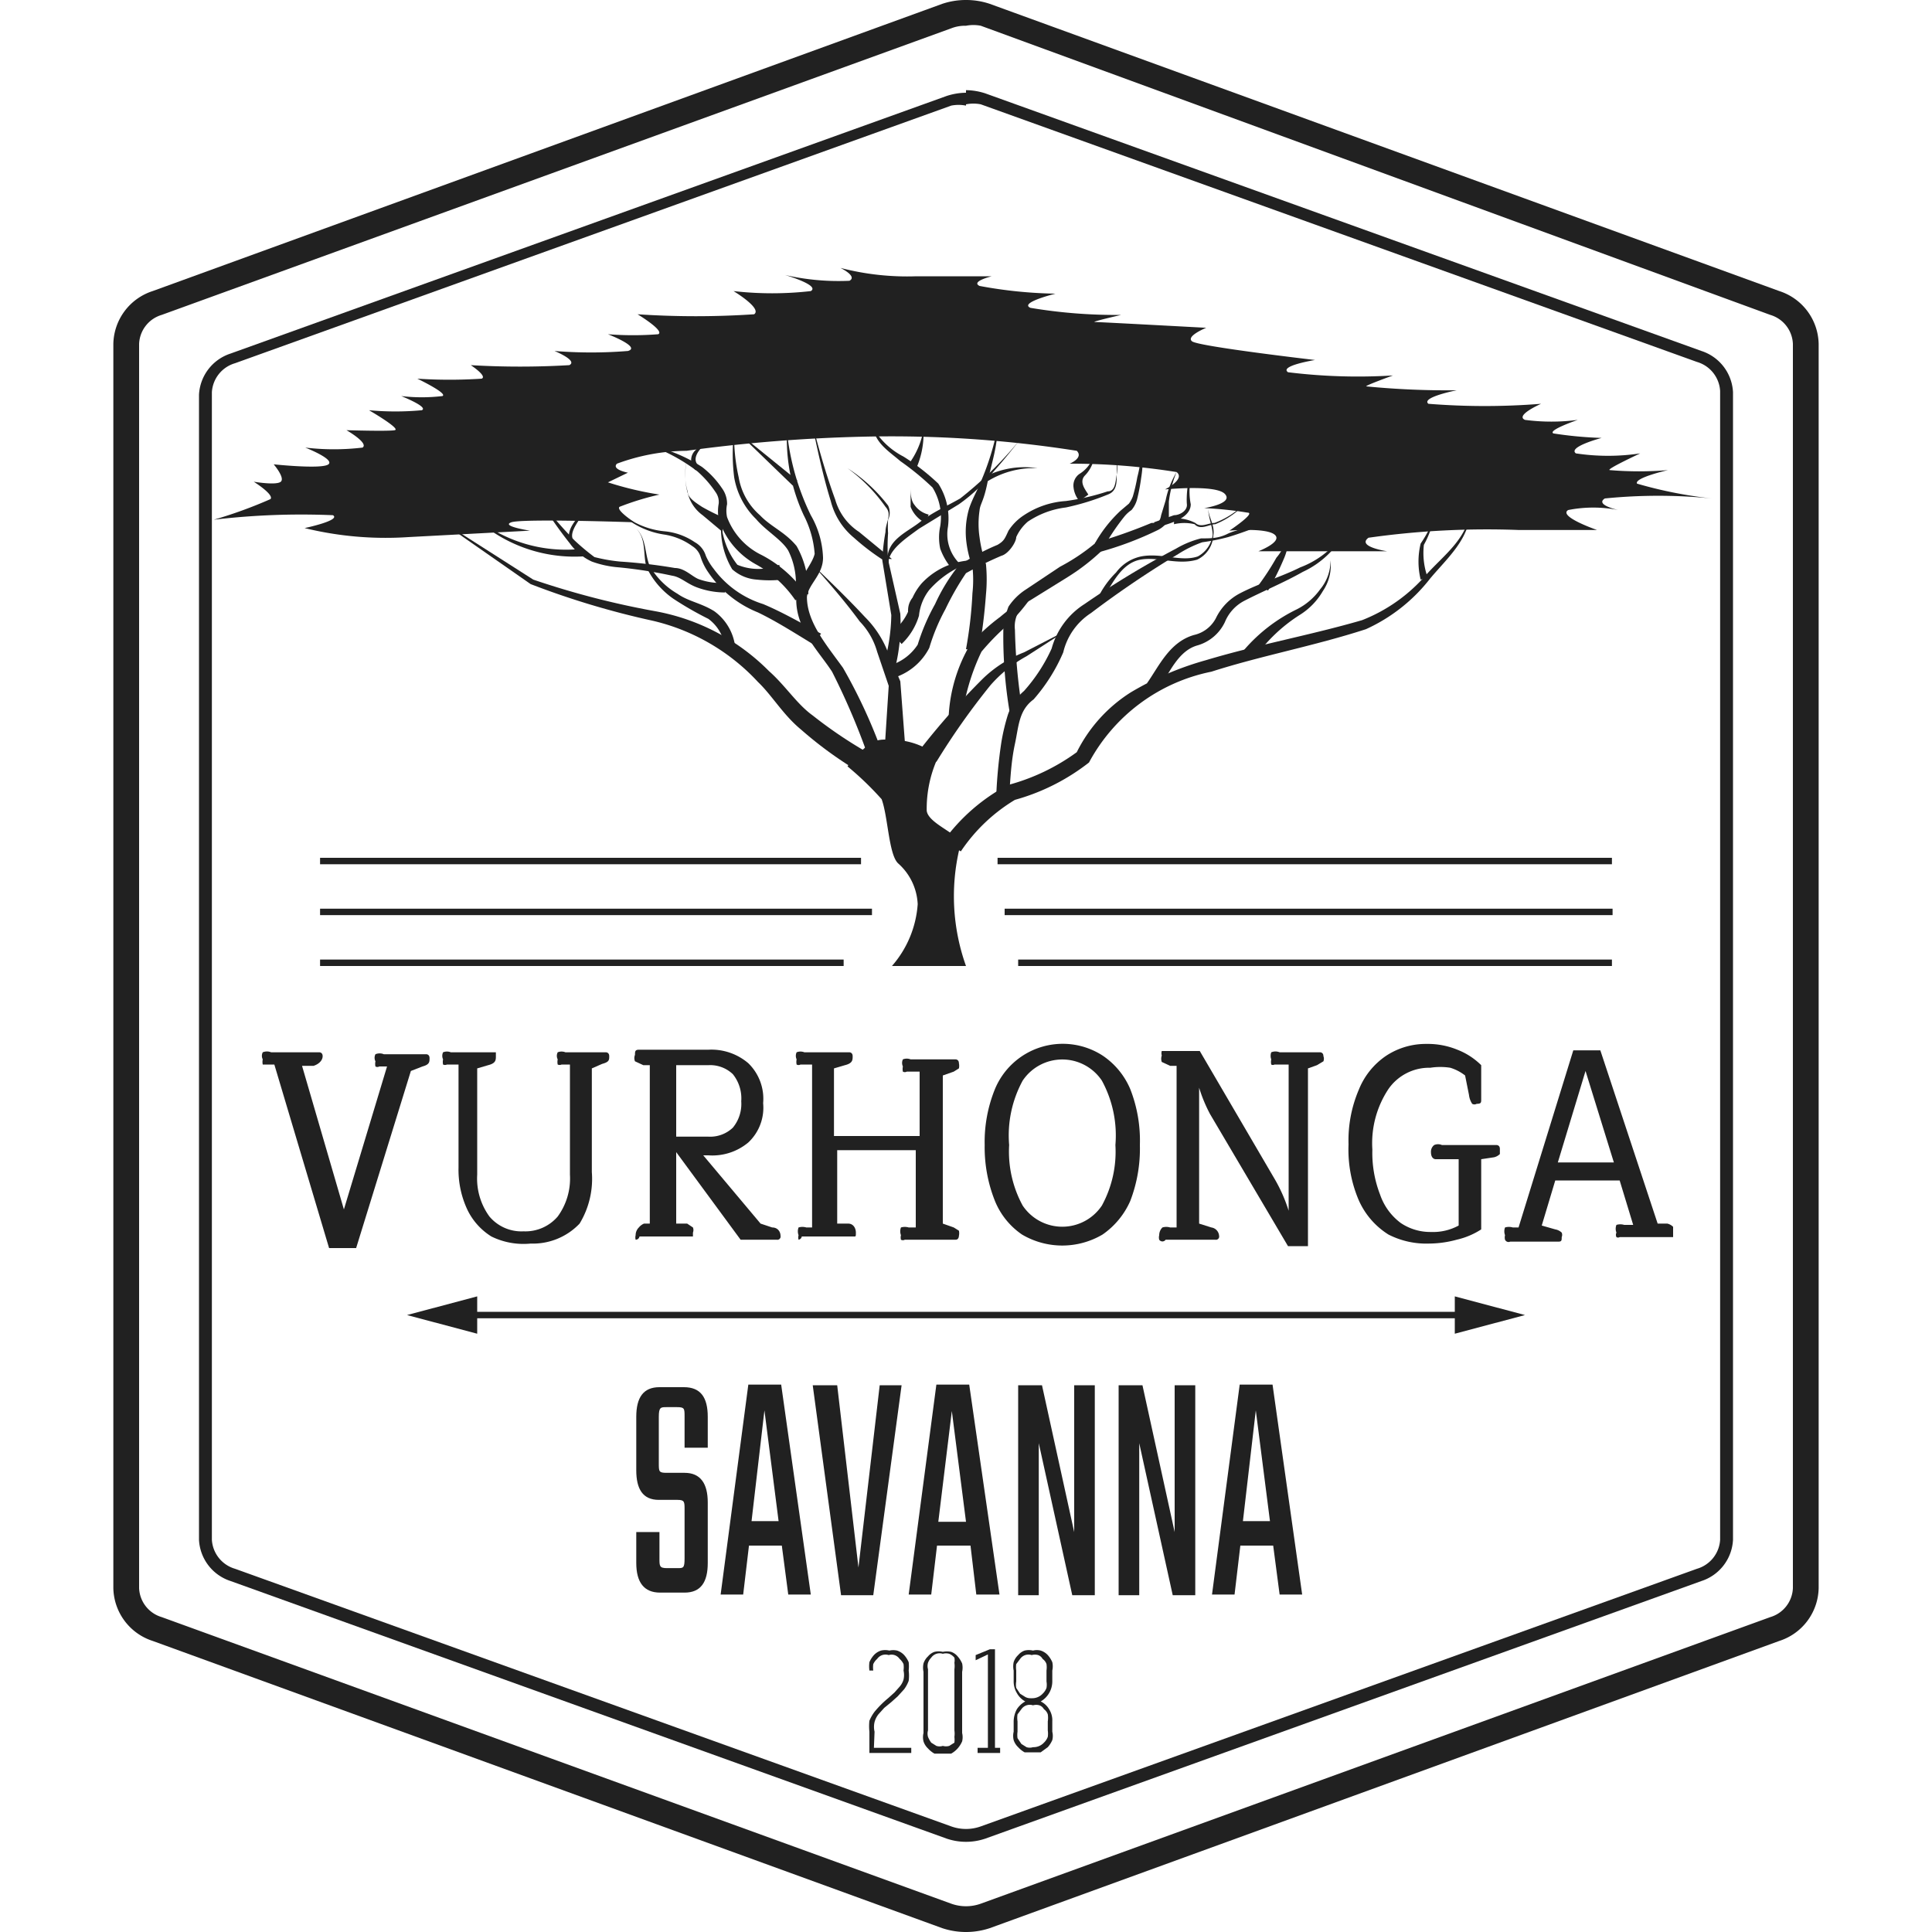 <svg xmlns="http://www.w3.org/2000/svg" viewBox="0 0 30 30"><path d="M15,1.62a.59.59,0,0,1,.23,0l11.12,4a.5.5,0,0,1,.36.45V23.91a.5.5,0,0,1-.36.45l-11.12,4a.68.68,0,0,1-.46,0l-11.12-4a.5.5,0,0,1-.36-.45V6.09a.5.5,0,0,1,.36-.45l11.12-4a.59.59,0,0,1,.23,0m0-.2a1,1,0,0,0-.3.05l-11.12,4a.71.71,0,0,0-.49.64V23.91a.71.71,0,0,0,.49.64l11.12,4a.93.93,0,0,0,.6,0l11.12-4a.71.71,0,0,0,.49-.64V6.09a.71.71,0,0,0-.49-.64l-11.12-4a1,1,0,0,0-.3-.05Z" transform="translate(0)" fill="#212121"/><path d="M15,.4a.59.59,0,0,1,.23,0L27.49,4.89a.49.49,0,0,1,.35.45V24.66a.49.49,0,0,1-.35.45L15.23,29.56a.68.68,0,0,1-.46,0L2.51,25.11a.49.49,0,0,1-.35-.45V5.34a.49.49,0,0,1,.35-.45L14.77.44A.59.59,0,0,1,15,.4M15,0a1.15,1.15,0,0,0-.37.06L2.37,4.52a.88.88,0,0,0-.61.82V24.66a.88.88,0,0,0,.61.82l12.26,4.46a1.17,1.17,0,0,0,.74,0l12.26-4.46a.88.88,0,0,0,.61-.82V5.34a.88.88,0,0,0-.61-.82L15.37.06A1.15,1.15,0,0,0,15,0Z" transform="translate(0)" fill="#212121"/><path d="M13.57,27.14h.58v.08H13.5v-.33a.79.79,0,0,1,0-.17.64.64,0,0,1,.08-.14,1.56,1.56,0,0,1,.21-.21l.1-.09.08-.09a.3.3,0,0,0,.06-.11.32.32,0,0,0,0-.14.36.36,0,0,0,0-.1.24.24,0,0,0-.06-.08.16.16,0,0,0-.08-.06.15.15,0,0,0-.09,0,.16.16,0,0,0-.1,0,.16.16,0,0,0-.08.06.24.24,0,0,0-.06.08.36.36,0,0,0,0,.1H13.5a.51.51,0,0,1,0-.13.41.41,0,0,1,.07-.11.26.26,0,0,1,.11-.07.28.28,0,0,1,.13,0,.27.27,0,0,1,.12,0,.26.26,0,0,1,.11.07.41.41,0,0,1,.07.11.59.59,0,0,1,0,.13.63.63,0,0,1,0,.16.54.54,0,0,1-.07.13l-.1.11-.1.09-.11.09-.09.1a.34.34,0,0,0-.06.12.33.33,0,0,0,0,.15Z" transform="translate(0)" fill="#212121"/><path d="M14.64,27.23l-.13,0a.39.39,0,0,1-.1-.08.26.26,0,0,1-.07-.11.28.28,0,0,1,0-.13v-.95a.31.31,0,0,1,0-.13.26.26,0,0,1,.07-.11.23.23,0,0,1,.1-.07.28.28,0,0,1,.13,0,.31.31,0,0,1,.13,0,.23.23,0,0,1,.1.07.41.41,0,0,1,.07.11.31.31,0,0,1,0,.13v.95a.28.28,0,0,1,0,.13.41.41,0,0,1-.07.11.39.39,0,0,1-.1.08Zm0-1.55a.16.16,0,0,0-.1,0,.16.16,0,0,0-.08.06.22.22,0,0,0-.05.08.18.18,0,0,0,0,.1v.95a.18.18,0,0,0,0,.1.41.41,0,0,0,.05.09l.08.05a.16.16,0,0,0,.1,0,.18.18,0,0,0,.1,0l.08-.05a.41.41,0,0,0,0-.09.36.36,0,0,0,0-.1v-.95a.36.36,0,0,0,0-.1.22.22,0,0,0,0-.08.21.21,0,0,0-.08-.06A.18.18,0,0,0,14.64,25.68Z" transform="translate(0)" fill="#212121"/><path d="M15.53,27.14v.08h-.35v-.08h.16V25.69l-.19.09,0-.08.22-.09h.08v1.53Z" transform="translate(0)" fill="#212121"/><path d="M16.34,26.11a.36.36,0,0,1-.18.31.3.3,0,0,1,.13.12.32.32,0,0,1,.05.19v.16a.27.27,0,0,1,0,.13.41.41,0,0,1-.07.11l-.11.08-.12,0-.13,0a.39.39,0,0,1-.1-.08.26.26,0,0,1-.07-.11.28.28,0,0,1,0-.13v-.16a.41.41,0,0,1,.05-.19.37.37,0,0,1,.13-.12.33.33,0,0,1-.13-.13.35.35,0,0,1-.05-.18v-.17a.31.31,0,0,1,0-.13.26.26,0,0,1,.07-.11.23.23,0,0,1,.1-.07.28.28,0,0,1,.13,0,.24.24,0,0,1,.12,0,.26.26,0,0,1,.11.07.41.41,0,0,1,.07.11.3.3,0,0,1,0,.13Zm-.32.26a.22.22,0,0,0,.17-.07.24.24,0,0,0,.06-.09.3.3,0,0,0,0-.1v-.17a.36.36,0,0,0,0-.1.16.16,0,0,0-.06-.08.13.13,0,0,0-.07-.06.18.18,0,0,0-.1,0,.16.16,0,0,0-.1,0,.16.16,0,0,0-.08.06l-.06.08a.36.36,0,0,0,0,.1v.17a.3.3,0,0,0,0,.1l.06.09.08.05A.16.16,0,0,0,16,26.37Zm.25.36a.36.36,0,0,0,0-.11.16.16,0,0,0-.06-.08.13.13,0,0,0-.07-.06.18.18,0,0,0-.1,0,.16.16,0,0,0-.1,0,.16.16,0,0,0-.08.06l-.06.08a.36.36,0,0,0,0,.11v.16a.36.36,0,0,0,0,.1l.06.09.08.05a.16.16,0,0,0,.1,0,.22.22,0,0,0,.17-.07.24.24,0,0,0,.06-.09.36.36,0,0,0,0-.1Z" transform="translate(0)" fill="#212121"/><path d="M10.63,23.44c0-.12,0-.15-.11-.15h-.29c-.25,0-.35-.17-.35-.46V22c0-.3.11-.46.36-.46h.38c.26,0,.37.16.37.46v.48h-.36V22c0-.13,0-.15-.12-.15h-.16c-.09,0-.12,0-.12.15v.72c0,.13,0,.15.12.15h.28c.25,0,.36.17.36.46v.94c0,.3-.11.46-.36.46h-.38c-.25,0-.37-.16-.37-.46v-.48h.36v.41c0,.12,0,.15.12.15h.16c.09,0,.11,0,.11-.15Z" transform="translate(0)" fill="#212121"/><path d="M12.14,24h-.51l-.09.76h-.35l.43-3.26h.51l.46,3.26h-.35Zm-.05-.38-.22-1.72-.2,1.72Z" transform="translate(0)" fill="#212121"/><path d="M14,21.51l-.44,3.26h-.5l-.44-3.26H13l.33,2.83.33-2.83Z" transform="translate(0)" fill="#212121"/><path d="M15.07,24h-.52l-.09.76h-.35l.43-3.26h.51l.47,3.26h-.36ZM15,23.63l-.22-1.72-.21,1.72Z" transform="translate(0)" fill="#212121"/><path d="M17,21.51v3.26h-.35l-.52-2.36v2.36h-.32V21.51h.37l.5,2.28V21.51Z" transform="translate(0)" fill="#212121"/><path d="M18.56,21.51v3.26h-.35l-.52-2.36v2.36h-.32V21.51h.37l.5,2.28V21.51Z" transform="translate(0)" fill="#212121"/><path d="M19.77,24h-.51l-.09.76h-.35l.43-3.26h.51l.46,3.26h-.35Zm-.05-.38-.22-1.72-.2,1.72Z" transform="translate(0)" fill="#212121"/><path d="M4.26,16.53H4.08a.05.05,0,0,1,0,0,.19.19,0,0,1,0-.08.12.12,0,0,1,0-.11.17.17,0,0,1,.13,0h.75s.05,0,.05.06-.05.12-.14.15l-.18,0,.65,2.23a.8.8,0,0,1,0,.15l0,.11h0l0-.11a.83.83,0,0,1,0-.15l.67-2.22H5.89a.06.06,0,0,1-.06,0,.19.19,0,0,1,0-.08.12.12,0,0,1,0-.11.17.17,0,0,1,.13,0h.66s.05,0,.05.06,0,.1-.11.13l-.18.07-.85,2.75H5.11Z" transform="translate(0)" fill="#212121"/><path d="M7.63,19.2a1,1,0,0,1-.37-.41,1.46,1.46,0,0,1-.14-.66v-1.6H6.94a.07.07,0,0,1-.06,0,.19.19,0,0,1,0-.08.13.13,0,0,1,0-.11.16.16,0,0,1,.12,0h.7s0,0,0,.06,0,.11-.12.14l-.17.05v1.65a1,1,0,0,0,.19.65.65.65,0,0,0,.53.23.66.66,0,0,0,.53-.23,1,1,0,0,0,.19-.65V16.53H8.72a.07.07,0,0,1-.06,0,.19.19,0,0,1,0-.08.12.12,0,0,1,0-.11.16.16,0,0,1,.12,0h.63s.05,0,.05.06,0,.09-.11.12l-.16.07v1.61A1.34,1.34,0,0,1,9,19a1,1,0,0,1-.76.31A1.13,1.13,0,0,1,7.63,19.2Z" transform="translate(0)" fill="#212121"/><path d="M9.87,19.25a.14.14,0,0,1,0-.07.17.17,0,0,1,.05-.12A.21.21,0,0,1,10,19h.09V16.54l-.1,0-.13-.06a.13.13,0,0,1,0-.1c0-.05,0-.08.06-.08H11a.88.88,0,0,1,.62.21.77.77,0,0,1,.23.62.74.74,0,0,1-.23.61.87.87,0,0,1-.62.2h-.08L11.81,19l.18.06c.09,0,.13.07.13.13a.05.05,0,0,1-.06.06H11.5l-1-1.36V19l.17,0,.09.06a.11.11,0,0,1,0,.08s0,.06,0,.06H9.93A.06.06,0,0,1,9.87,19.25ZM11,17.65a.51.51,0,0,0,.38-.14.58.58,0,0,0,.13-.41.6.6,0,0,0-.13-.42.51.51,0,0,0-.38-.14h-.5v1.11Z" transform="translate(0)" fill="#212121"/><path d="M12.4,19.25a.14.14,0,0,1,0-.07.17.17,0,0,1,0-.12.21.21,0,0,1,.12,0h.09V16.53h-.18a.06.06,0,0,1-.06,0,.19.19,0,0,1,0-.08.13.13,0,0,1,0-.11.16.16,0,0,1,.12,0h.7s.05,0,.05.06,0,.11-.12.14l-.17.05v1.05h1.33v-1h-.2a.06.06,0,0,1-.06,0,.19.19,0,0,1,0-.08.13.13,0,0,1,0-.11.16.16,0,0,1,.12,0h.7s.05,0,.05.06a.19.19,0,0,1,0,.08l-.08.05-.17.06V19l.17.06.08.05a.19.19,0,0,1,0,.08s0,.06-.05.06h-.79a.06.06,0,0,1-.06,0,.14.14,0,0,1,0-.07.17.17,0,0,1,0-.12.21.21,0,0,1,.12,0h.11V17.86H13V19l.17,0c.08,0,.12.07.12.14s0,.06-.05.06h-.79A.06.06,0,0,1,12.4,19.25Z" transform="translate(0)" fill="#212121"/><path d="M15.87,19.17a1.16,1.16,0,0,1-.42-.52,2.25,2.25,0,0,1-.16-.87,2.18,2.18,0,0,1,.16-.87,1.14,1.14,0,0,1,1.67-.52,1.18,1.18,0,0,1,.43.52,2.19,2.19,0,0,1,.15.87,2.26,2.26,0,0,1-.15.87,1.24,1.24,0,0,1-.43.52,1.23,1.23,0,0,1-1.25,0Zm1.24-.45a1.75,1.75,0,0,0,.21-.94,1.78,1.78,0,0,0-.21-1,.74.74,0,0,0-1.23,0,1.78,1.78,0,0,0-.21,1,1.75,1.75,0,0,0,.21.94.74.74,0,0,0,1.23,0Z" transform="translate(0)" fill="#212121"/><path d="M18,19.25a.14.14,0,0,1,0-.07.17.17,0,0,1,.05-.12.21.21,0,0,1,.12,0h.1V16.55l-.1,0-.13-.06a.15.15,0,0,1,0-.1.12.12,0,0,1,0-.07l.05,0h.54l1.17,2a2.39,2.39,0,0,1,.21.48V16.53h-.22a.05.05,0,0,1-.05,0,.19.19,0,0,1,0-.08.16.16,0,0,1,0-.11.17.17,0,0,1,.13,0h.63s.05,0,.05.06a.11.11,0,0,1,0,.08l-.1.06-.14.05v2.76H20l-1.21-2.05a2.31,2.31,0,0,1-.17-.41V19l.19.06a.14.14,0,0,1,.12.13.05.05,0,0,1-.06.06H18.1A.06.06,0,0,1,18,19.25Z" transform="translate(0)" fill="#212121"/><path d="M21.56,19.17a1.2,1.2,0,0,1-.46-.53,2,2,0,0,1-.16-.87,2,2,0,0,1,.16-.85,1.15,1.15,0,0,1,.43-.53,1.12,1.12,0,0,1,.62-.18,1.21,1.21,0,0,1,.48.09,1.08,1.08,0,0,1,.37.24v.53c0,.05,0,.07-.07.07a.07.07,0,0,1-.07,0,.32.32,0,0,1-.05-.14l-.06-.3a.71.71,0,0,0-.23-.12,1,1,0,0,0-.31,0,.77.77,0,0,0-.65.33,1.52,1.52,0,0,0-.25.94,1.79,1.79,0,0,0,.12.7.92.92,0,0,0,.32.44.82.82,0,0,0,.47.14.83.83,0,0,0,.43-.1V18h-.36s-.07,0-.07-.11a.13.13,0,0,1,.05-.11.15.15,0,0,1,.12,0h.85s.05,0,.05.06,0,.06,0,.08a.19.19,0,0,1-.09.05L23,18v1.09a1.18,1.18,0,0,1-.38.16,1.65,1.65,0,0,1-.43.06A1.29,1.29,0,0,1,21.56,19.17Z" transform="translate(0)" fill="#212121"/><path d="M23.37,19.25a.14.14,0,0,1,0-.07.17.17,0,0,1,0-.12.21.21,0,0,1,.12,0h.09l.85-2.75h.42L25.74,19l.15,0a.19.19,0,0,1,.09.05s0,.05,0,.09,0,.07,0,.07h-.83a.05.05,0,0,1-.05,0,.08.08,0,0,1,0-.07.16.16,0,0,1,0-.12.21.21,0,0,1,.12,0h.14l-.21-.69h-1l-.21.7.21.06a.19.19,0,0,1,.1.05.09.09,0,0,1,0,.07c0,.05,0,.07-.05.07h-.75A.06.06,0,0,1,23.37,19.25Zm1.69-1.2-.44-1.42-.43,1.42Z" transform="translate(0)" fill="#212121"/><line x1="7.21" y1="20.42" x2="22.79" y2="20.42" fill="none" stroke="#212121" stroke-miterlimit="10" stroke-width="0.1"/><polygon points="7.41 20.71 6.32 20.42 7.41 20.13 7.41 20.71" fill="#212121"/><polygon points="22.59 20.71 23.68 20.42 22.59 20.13 22.59 20.71" fill="#212121"/><line x1="13.1" y1="14.95" x2="4.97" y2="14.95" fill="none" stroke="#212121" stroke-miterlimit="10" stroke-width="0.1"/><line x1="13.54" y1="14.16" x2="4.97" y2="14.16" fill="none" stroke="#212121" stroke-miterlimit="10" stroke-width="0.1"/><line x1="13.37" y1="13.37" x2="4.97" y2="13.37" fill="none" stroke="#212121" stroke-miterlimit="10" stroke-width="0.1"/><line x1="25.03" y1="13.37" x2="15.49" y2="13.37" fill="none" stroke="#212121" stroke-miterlimit="10" stroke-width="0.1"/><line x1="25.03" y1="14.95" x2="15.81" y2="14.95" fill="none" stroke="#212121" stroke-miterlimit="10" stroke-width="0.1"/><line x1="25.04" y1="14.16" x2="15.6" y2="14.16" fill="none" stroke="#212121" stroke-miterlimit="10" stroke-width="0.1"/><path d="M13.25,11.93a6.06,6.06,0,0,1-.81-.6c-.28-.23-.45-.53-.67-.74a3.23,3.23,0,0,0-1.63-.95,12.94,12.94,0,0,1-1.9-.57L6.62,7.94,8.28,9a13.1,13.1,0,0,0,1.89.49,3.32,3.32,0,0,1,1.77.93c.26.23.43.51.68.69a6.9,6.9,0,0,0,.79.54Z" transform="translate(0)" fill="#212121"/><path d="M13.44,11.63a10.85,10.85,0,0,0-.52-1.2c-.22-.34-.61-.7-.55-1.23.05-.25.24-.43.28-.6A1.56,1.56,0,0,0,12.48,8a2.81,2.81,0,0,1-.26-1.3A3.84,3.84,0,0,0,12.59,8a1.41,1.41,0,0,1,.19.66c0,.27-.23.41-.25.61,0,.39.3.74.56,1.1a8.31,8.31,0,0,1,.57,1.21Z" transform="translate(0)" fill="#212121"/><polygon points="11.43 6.69 12.38 7.46 12.31 7.54 11.43 6.69" fill="#212121"/><path d="M13.74,11.58l.06-.93v0l-.18-.53a1.11,1.11,0,0,0-.27-.47c-.22-.3-.47-.59-.72-.87.27.26.54.52.8.8a1.58,1.58,0,0,1,.33.48l.22.52h0v0l.07.93Z" transform="translate(0)" fill="#212121"/><path d="M15.9,6.75c-.15.19-.3.38-.47.57a2.63,2.63,0,0,1-.54.51l-.62.38c-.19.14-.42.29-.47.48h0l0,.06,0,0a3.59,3.59,0,0,1-.54-.4,1.08,1.08,0,0,1-.36-.57c-.13-.42-.22-.86-.31-1.29.11.43.23.86.38,1.27a.89.89,0,0,0,.37.5l.51.42-.07,0h0c0-.3.31-.42.5-.57s.42-.25.63-.37A5.88,5.88,0,0,0,15.9,6.75Z" transform="translate(0)" fill="#212121"/><path d="M13.71,10.36a2.85,2.85,0,0,0,.13-.81L13.7,8.7h0a3.29,3.29,0,0,1,.05-.44c0-.15.11-.27,0-.39a2.58,2.58,0,0,0-.59-.6,2.49,2.49,0,0,1,.63.58.25.25,0,0,1,0,.22,1.55,1.55,0,0,0,0,.21,2.82,2.82,0,0,0,0,.41h0l.19.84a2.87,2.87,0,0,1-.09.88Z" transform="translate(0)" fill="#212121"/><path d="M12.62,10c-.28-.17-.56-.35-.85-.49A1.69,1.69,0,0,1,11,8.89a.9.9,0,0,1-.12-.24.3.3,0,0,0-.13-.17,1,1,0,0,0-.44-.18,1.28,1.28,0,0,1-.84-.51,1.23,1.23,0,0,0,.85.46,1,1,0,0,1,.47.17.36.36,0,0,1,.17.21.88.88,0,0,0,.12.2,1.51,1.51,0,0,0,.77.55c.31.13.6.3.9.46Z" transform="translate(0)" fill="#212121"/><path d="M8.37,7.75a6.64,6.64,0,0,0,.55.64,3.56,3.56,0,0,0,.31.26,2.57,2.57,0,0,0,.4.07,8.2,8.2,0,0,1,.85.1c.16,0,.28.15.39.18a1,1,0,0,0,.39.05V9.2a1.27,1.27,0,0,1-.44-.08c-.16-.06-.25-.16-.38-.18a7.19,7.19,0,0,0-.83-.13,1.58,1.58,0,0,1-.42-.09.86.86,0,0,1-.34-.28A6.63,6.63,0,0,1,8.37,7.75Z" transform="translate(0)" fill="#212121"/><path d="M9.21,7.79,9,8.06c-.06.09-.14.21-.11.3l-.06,0c0-.16.08-.24.15-.34A3,3,0,0,1,9.21,7.79Z" transform="translate(0)" fill="#212121"/><path d="M7.27,7.94a2.23,2.23,0,0,0,1.78.58v.12A2.29,2.29,0,0,1,7.27,7.94Z" transform="translate(0)" fill="#212121"/><path d="M11.26,10.1A.64.64,0,0,0,11,9.61a5.22,5.22,0,0,1-.54-.31,1.25,1.25,0,0,1-.42-.49c-.06-.2,0-.44-.16-.6.16.15.13.4.21.58a1.18,1.18,0,0,0,.43.43c.17.12.36.14.57.27a.8.8,0,0,1,.33.6Z" transform="translate(0)" fill="#212121"/><path d="M12.35,9.2a1.13,1.13,0,0,0-.11-.65c-.1-.17-.35-.31-.5-.49a1.18,1.18,0,0,1-.34-.65,2.9,2.9,0,0,1,0-.72,2.93,2.93,0,0,0,.07.72A1,1,0,0,0,11.8,8c.17.18.39.26.57.48a1.41,1.41,0,0,1,.18.75Z" transform="translate(0)" fill="#212121"/><path d="M12.35,9.32a1.79,1.79,0,0,0-.6-.55,1.23,1.23,0,0,1-.59-.71.65.65,0,0,1,0-.24.26.26,0,0,0-.05-.18,1.65,1.65,0,0,0-.28-.32,2.78,2.78,0,0,0-.76-.41,2.47,2.47,0,0,1,.83.34,1.4,1.4,0,0,1,.31.33.41.41,0,0,1,.08.25.47.47,0,0,0,0,.2,1.07,1.07,0,0,0,.54.59,1.9,1.9,0,0,1,.7.63Z" transform="translate(0)" fill="#212121"/><path d="M11.06,6.82c-.16.09-.36.3-.2.42l-.06.06a.21.21,0,0,1,0-.31A.7.7,0,0,1,11.06,6.82Z" transform="translate(0)" fill="#212121"/><path d="M11.22,8.26,10.91,8a.6.6,0,0,1-.23-.34h0a1,1,0,0,1,0-.56.91.91,0,0,0,0,.54h0c0,.09.13.17.22.23a3.18,3.18,0,0,0,.32.16Z" transform="translate(0)" fill="#212121"/><path d="M12.15,9a1.8,1.8,0,0,1-.4,0,.64.64,0,0,1-.38-.16,1.23,1.23,0,0,1-.17-.74,1.17,1.17,0,0,0,.25.67.85.85,0,0,0,.65,0Z" transform="translate(0)" fill="#212121"/><path d="M14.65,13.06a2.92,2.92,0,0,1,1-.87,3.22,3.22,0,0,0,1.07-.51,2.32,2.32,0,0,1,.84-.93,4.8,4.8,0,0,1,1.17-.5c.8-.24,1.63-.39,2.42-.62a2.54,2.54,0,0,0,1-.71c.27-.3.64-.56.68-1,0,.44-.36.75-.62,1.06a2.65,2.65,0,0,1-1,.79c-.8.26-1.62.41-2.4.66a2.78,2.78,0,0,0-1.9,1.41,3.29,3.29,0,0,1-1.15.58,2.66,2.66,0,0,0-.84.8Z" transform="translate(0)" fill="#212121"/><path d="M22.06,9a1.18,1.18,0,0,1,0-.56,1.86,1.86,0,0,0,.24-.49,1.12,1.12,0,0,1-.08.26,1.45,1.45,0,0,1-.11.25,1.12,1.12,0,0,0,.06.51Z" transform="translate(0)" fill="#212121"/><path d="M17.81,10.61c.19-.27.35-.64.73-.75a.51.51,0,0,0,.34-.26.85.85,0,0,1,.38-.39c.31-.16.63-.25.93-.4a1.41,1.41,0,0,0,.74-.64,1.42,1.42,0,0,1-.7.71c-.3.17-.62.3-.91.45a.65.65,0,0,0-.3.33.68.68,0,0,1-.42.36c-.3.08-.44.42-.61.69Z" transform="translate(0)" fill="#212121"/><path d="M19.54,9.09a4,4,0,0,0,.28-.43A.74.74,0,0,0,20,8.18a.9.9,0,0,1-.07.51,4.3,4.3,0,0,1-.24.48Z" transform="translate(0)" fill="#212121"/><path d="M19.32,10.09a2.54,2.54,0,0,1,.82-.63,1,1,0,0,0,.36-.31.69.69,0,0,0,.16-.45.71.71,0,0,1-.12.48,1.06,1.06,0,0,1-.36.37,2.48,2.48,0,0,0-.7.67Z" transform="translate(0)" fill="#212121"/><path d="M15.47,12.35a7.53,7.53,0,0,1,.08-.83,3.2,3.2,0,0,1,.1-.42.84.84,0,0,1,.25-.37,2.58,2.58,0,0,0,.43-.66,1.19,1.19,0,0,1,.51-.69,13.75,13.75,0,0,1,1.42-.86,1.46,1.46,0,0,1,.39-.16c.15,0,.27,0,.41-.07s.53-.15.79-.22c-.26.08-.51.19-.78.27a3.14,3.14,0,0,1-.4.08,1.81,1.81,0,0,0-.37.18,15.45,15.45,0,0,0-1.36.92,1,1,0,0,0-.43.61,2.74,2.74,0,0,1-.46.73c-.23.17-.23.41-.29.69s-.07.54-.09.81Z" transform="translate(0)" fill="#212121"/><path d="M17.06,9.26a1.41,1.41,0,0,1,.27-.37.65.65,0,0,1,.39-.25c.31-.06.62.09.88,0a.45.45,0,0,0,.23-.33c0-.14-.07-.27-.07-.43a5.2,5.2,0,0,1,0-.88,5.18,5.18,0,0,0,0,.88c0,.15.11.27.08.44a.44.44,0,0,1-.25.37c-.31.09-.6-.05-.88,0s-.43.35-.56.57Z" transform="translate(0)" fill="#212121"/><path d="M14.27,11.66a11.67,11.67,0,0,1,1-1.13,1.92,1.92,0,0,1,.63-.4l.66-.34-.62.4a2.06,2.06,0,0,0-.56.45,11.08,11.08,0,0,0-.84,1.19Z" transform="translate(0)" fill="#212121"/><path d="M15.68,11.07a7.05,7.05,0,0,1-.1-1.3,1.25,1.25,0,0,1,.08-.35.92.92,0,0,1,.26-.26l.54-.36A3.1,3.1,0,0,0,17,8.44a2.09,2.09,0,0,1,.4-.51l.13-.11a.48.48,0,0,0,.06-.11,2.64,2.64,0,0,0,.07-.3,1.93,1.93,0,0,0,.06-.63,2,2,0,0,1,0,.64,3,3,0,0,1-.06.32.43.43,0,0,1-.09.18.5.5,0,0,0-.11.1,3.48,3.48,0,0,0-.35.53,3.28,3.28,0,0,1-.53.41L16,9.32a.46.46,0,0,0-.24.46A9,9,0,0,0,15.87,11Z" transform="translate(0)" fill="#212121"/><path d="M17,8.43a8.31,8.31,0,0,0,.88-.31c.08,0,.13,0,.15-.12l.07-.23a1.39,1.39,0,0,1,.17-.44,1.73,1.73,0,0,0-.12.46l0,.23c0,.1-.11.18-.17.21a5.18,5.18,0,0,1-.9.34Z" transform="translate(0)" fill="#212121"/><path d="M17.92,8.11,18.23,8c.09,0,.21-.07.2-.17s0-.46.14-.63a1,1,0,0,0-.08.63c0,.14-.14.22-.23.26a1.7,1.7,0,0,1-.32.1Z" transform="translate(0)" fill="#212121"/><path d="M18.23,8.05a.64.64,0,0,1,.33.07c.09.08.2,0,.3,0a1.3,1.3,0,0,0,.54-.38,1.25,1.25,0,0,1-.53.4c-.09,0-.23.1-.32,0a.69.69,0,0,0-.32,0Z" transform="translate(0)" fill="#212121"/><path d="M14.73,11.14A2.43,2.43,0,0,1,15.07,10a3,3,0,0,1,.46-.42,2.41,2.41,0,0,1,.5-.33,3,3,0,0,1-.39.46,3.82,3.82,0,0,0-.4.41,3.39,3.39,0,0,0-.31,1.08Z" transform="translate(0)" fill="#212121"/><path d="M15,10.08a6.44,6.44,0,0,0,.1-.87,1.87,1.87,0,0,0,0-.41A1.66,1.66,0,0,1,15,8.36a1.28,1.28,0,0,1,.05-.47c.06-.17.12-.26.18-.41a4.09,4.09,0,0,0,.26-.84c0,.29-.1.58-.16.87s-.11.31-.12.42a1.42,1.42,0,0,0,0,.41,2.09,2.09,0,0,0,.1.42,2.46,2.46,0,0,1,0,.47,8.46,8.46,0,0,1-.11.88Z" transform="translate(0)" fill="#212121"/><path d="M13.79,10.34a.78.78,0,0,0,.46-.33,3.23,3.23,0,0,1,.27-.63,2.83,2.83,0,0,1,.36-.59,3.38,3.38,0,0,1,.61-.33c.1-.06.11-.09.17-.22A.81.81,0,0,1,15.9,8a1.33,1.33,0,0,1,.65-.22,3.61,3.61,0,0,0,.65-.15c.12,0,.12-.15.14-.26s0-.22,0-.33c0,.11,0,.22,0,.34s0,.25-.14.3a3.75,3.75,0,0,1-.65.2,1.35,1.35,0,0,0-.59.22.69.69,0,0,0-.18.24c0,.08-.12.26-.23.29A5.66,5.66,0,0,0,15,8.9a4.3,4.3,0,0,0-.32.56,3.06,3.06,0,0,0-.25.6.93.93,0,0,1-.57.47Z" transform="translate(0)" fill="#212121"/><path d="M16.76,7.78a.4.4,0,0,1-.09-.21.22.22,0,0,1,.09-.21A.51.51,0,0,0,17,7a.54.54,0,0,1-.15.38c-.1.1,0,.22.05.3Z" transform="translate(0)" fill="#212121"/><path d="M13.84,9.82a.8.8,0,0,0,.26-.32c0-.05,0-.13.07-.22a.93.93,0,0,1,.14-.22,1.13,1.13,0,0,1,.88-.36,1.48,1.48,0,0,0-.76.46.77.77,0,0,0-.16.4A1,1,0,0,1,14,10Z" transform="translate(0)" fill="#212121"/><path d="M14.78,8.83a1,1,0,0,1-.18-.31.84.84,0,0,1,0-.35.88.88,0,0,0-.12-.6,4.21,4.21,0,0,0-.5-.41c-.16-.14-.38-.27-.42-.51a1.17,1.17,0,0,0,.47.44,3.43,3.43,0,0,1,.54.42,1,1,0,0,1,.15.67.64.64,0,0,0,.17.56Z" transform="translate(0)" fill="#212121"/><path d="M14.1,7.22a1.24,1.24,0,0,0,.24-.55,1.35,1.35,0,0,1-.12.62Z" transform="translate(0)" fill="#212121"/><path d="M15.3,7.4a1.34,1.34,0,0,1,.81-.13,1.37,1.37,0,0,0-.77.2Z" transform="translate(0)" fill="#212121"/><path d="M14.37,8.12a.47.47,0,0,1-.23-.25c0-.12,0-.22,0-.32,0,.1,0,.22.06.29a.37.37,0,0,0,.22.15Z" transform="translate(0)" fill="#212121"/><path d="M13.85,15H15a3.22,3.22,0,0,1-.1-1.83c.14-.18-.48-.35-.51-.58a1.9,1.9,0,0,1,.18-.84,1.12,1.12,0,0,0-.66-.26c-.18,0-.3-.05-.5.14a1.22,1.22,0,0,0-.25.27,4.87,4.87,0,0,1,.53.51c.1.27.11.87.26,1a.9.9,0,0,1,.3.63A1.63,1.63,0,0,1,13.85,15Z" transform="translate(0)" fill="#212121"/><path d="M24.92,7.74a8.32,8.32,0,0,1,1.66,0,6.78,6.78,0,0,1-1.16-.23c-.05-.09.48-.21.48-.21a5.38,5.38,0,0,1-.9,0c-.09,0,.47-.26.47-.26a3.33,3.33,0,0,1-1,0c-.13-.1.4-.24.4-.24a6,6,0,0,1-.75-.07c-.09-.05.38-.21.38-.21a3.14,3.14,0,0,1-.82,0c-.16-.07.25-.25.25-.25a11,11,0,0,1-1.75,0c-.12-.1.44-.21.44-.21A12.87,12.87,0,0,1,21.22,6c-.06,0,.41-.17.41-.17A8.84,8.84,0,0,1,20,5.78c-.14-.1.42-.19.42-.19s-1.81-.21-1.91-.29.22-.21.22-.21S17.07,5,17,5s.41-.11.41-.11A8,8,0,0,1,16,4.78c-.18-.08.39-.22.39-.22a7,7,0,0,1-1.18-.12c-.14-.07.19-.15.19-.15s-.38,0-1.17,0a4.12,4.12,0,0,1-1.18-.13s.27.13.14.2a3.73,3.73,0,0,1-1-.09s.55.16.4.25a5.3,5.3,0,0,1-1.2,0s.45.27.32.36a13.63,13.63,0,0,1-1.81,0s.43.26.32.31a5,5,0,0,1-.78,0s.52.2.31.26a7.09,7.09,0,0,1-1.14,0s.37.15.23.22a13,13,0,0,1-1.53,0s.26.17.17.21a7.64,7.64,0,0,1-1,0s.48.23.39.27a2.7,2.7,0,0,1-.64,0s.43.17.32.22a4.44,4.44,0,0,1-.82,0s.5.29.4.31-.75,0-.75,0,.35.2.25.27a3.76,3.76,0,0,1-.89,0s.46.18.36.26-.85,0-.85,0,.18.21.11.27-.42,0-.42,0,.32.2.26.27a7,7,0,0,1-.88.32A11.55,11.55,0,0,1,5.17,8c.13.08-.44.2-.44.2a5.29,5.29,0,0,0,1.61.14l1.89-.1s-.46-.07-.29-.13,1.91,0,1.91,0-.29-.19-.23-.24a4.21,4.21,0,0,1,.62-.19,5.18,5.18,0,0,1-.8-.19s.31-.15.31-.15-.26-.05-.17-.14A3.19,3.19,0,0,1,10.66,7a24.25,24.25,0,0,1,2.78-.22A18.54,18.54,0,0,1,16.72,7c.11.11-.11.2-.11.2a10.38,10.38,0,0,1,1.66.13c.14.11-.18.27-.18.27s.79-.08.93.07-.32.22-.32.22a5.64,5.64,0,0,1,.67.07c.14,0-.28.28-.28.28s.56-.05.7.06-.25.26-.25.26h2s-.48-.07-.29-.21a13.08,13.08,0,0,1,2.34-.12l1.21,0s-.61-.21-.45-.31a2,2,0,0,1,.78,0S24.76,7.84,24.92,7.74Z" transform="translate(0)" fill="#212121"/><rect width="30" height="30" fill="none"/></svg>